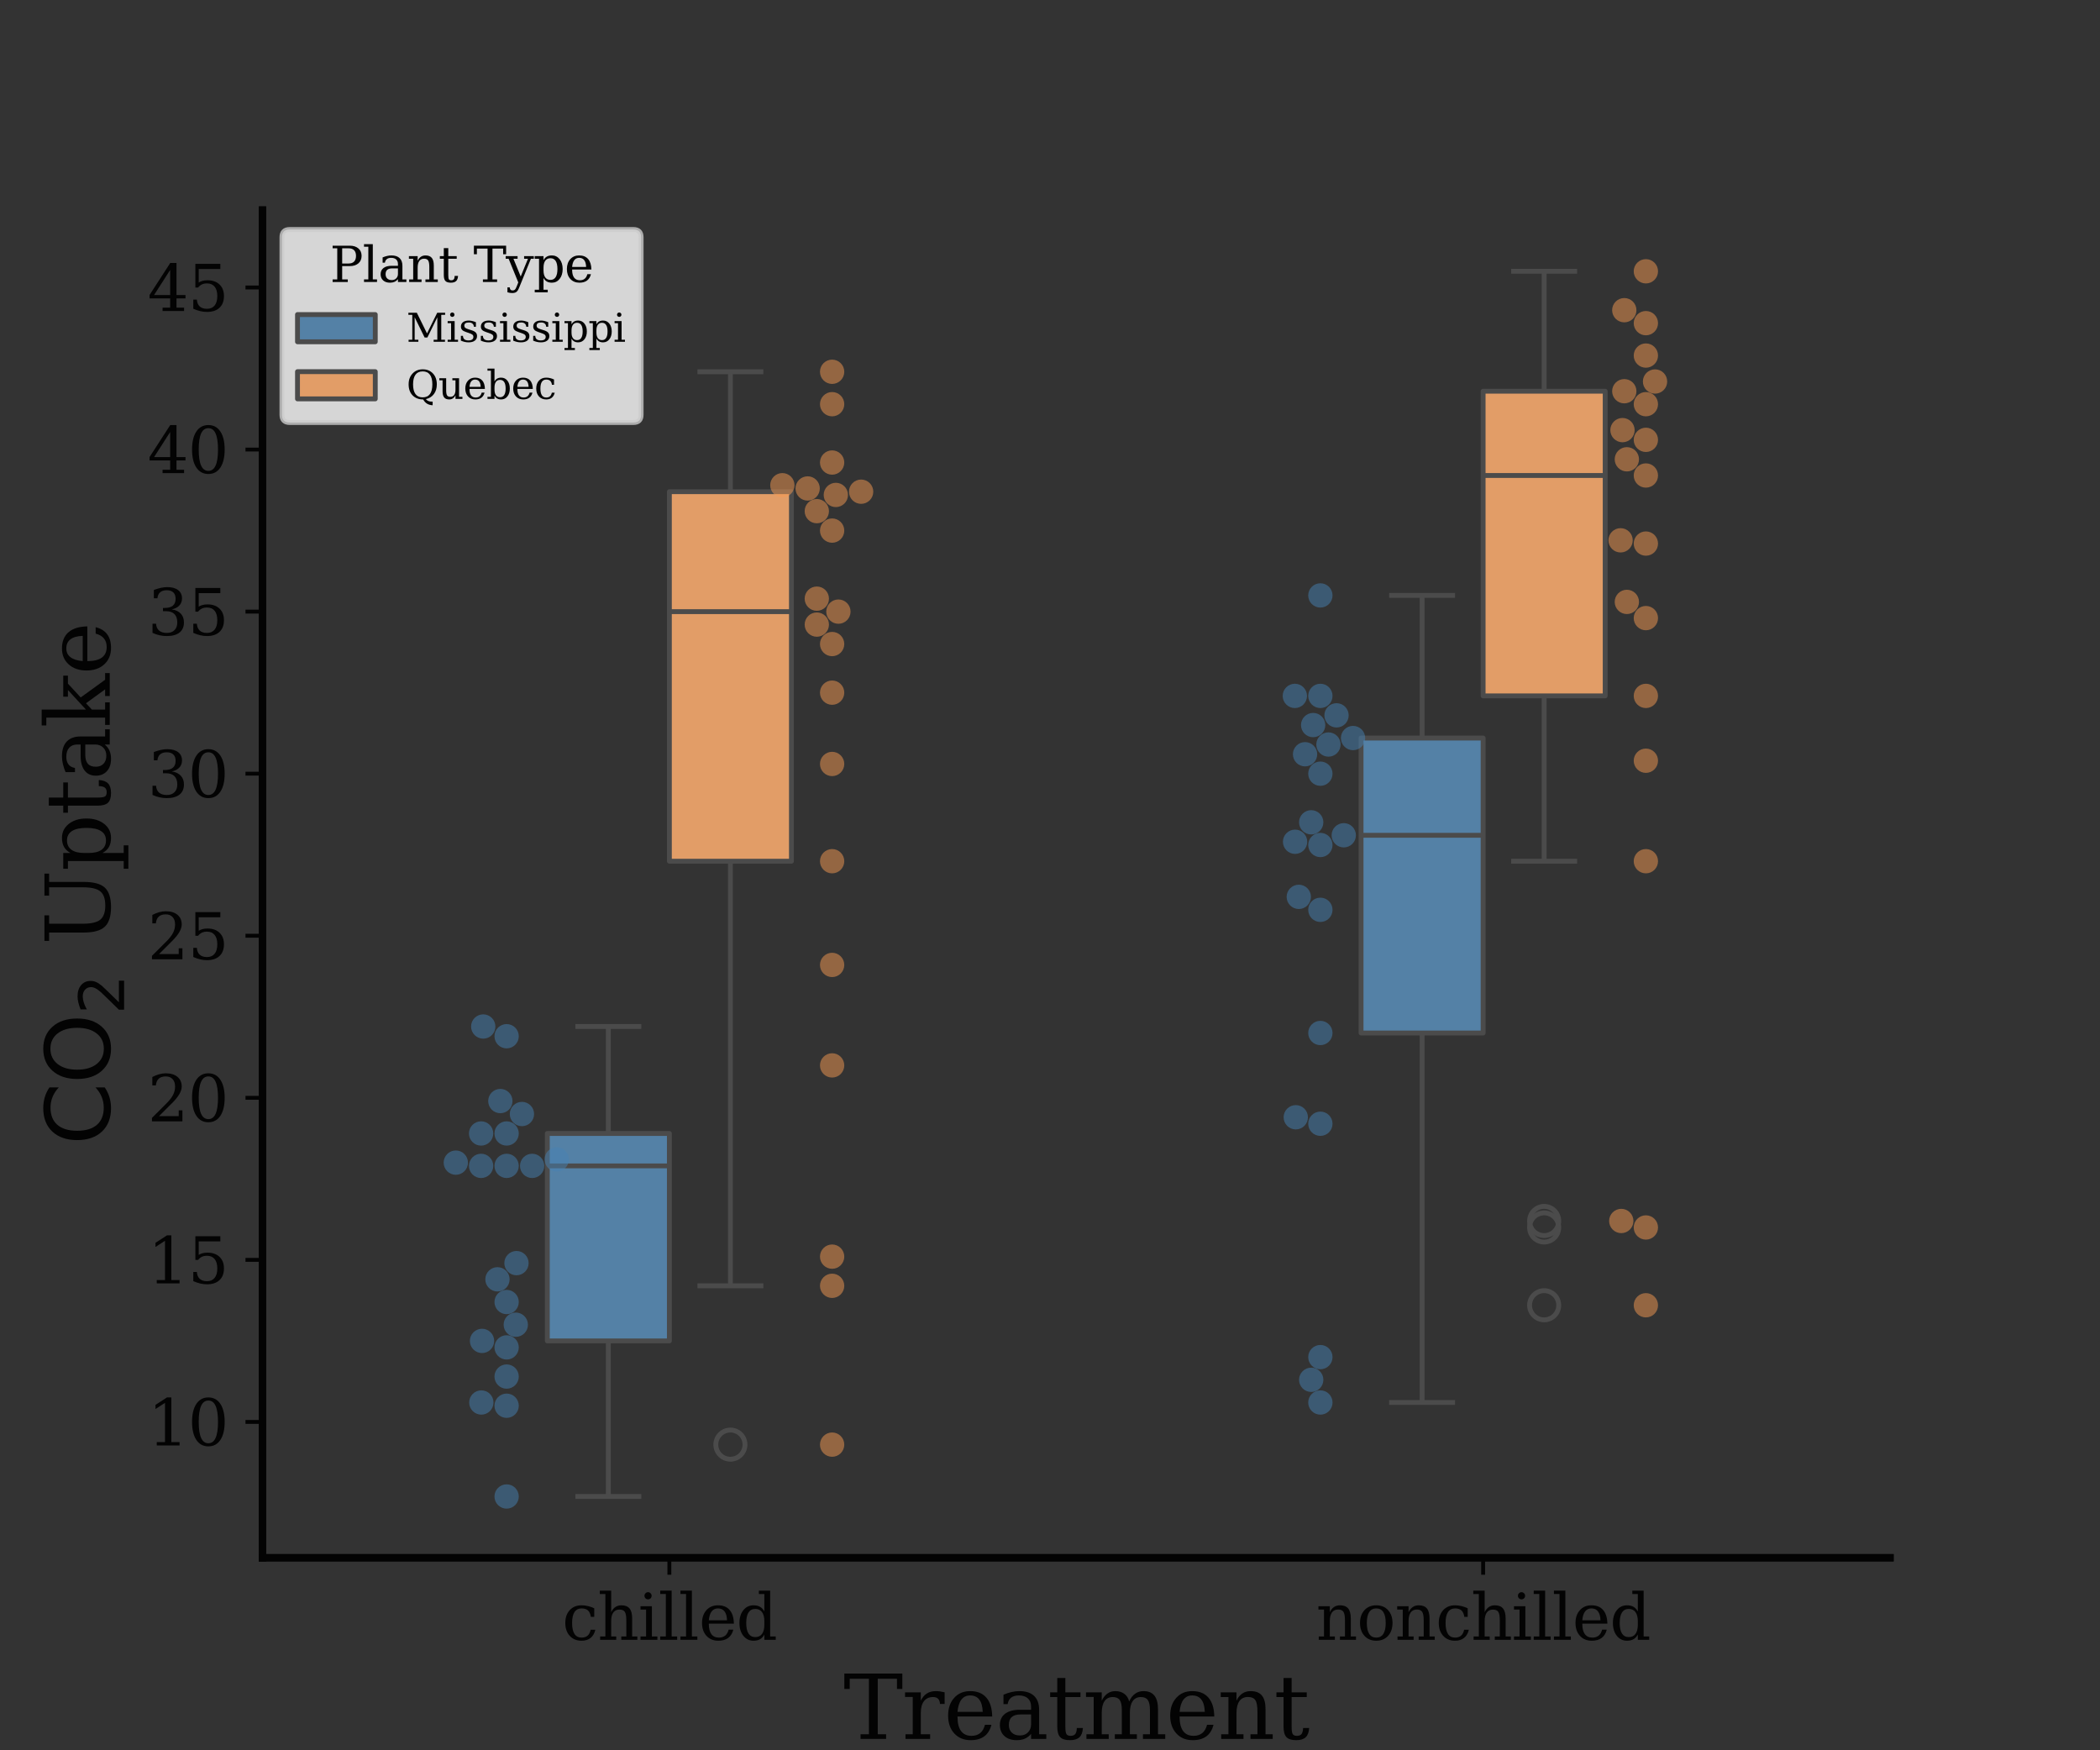 <?xml version="1.0" encoding="utf-8" standalone="no"?>
<!DOCTYPE svg PUBLIC "-//W3C//DTD SVG 1.1//EN"
  "http://www.w3.org/Graphics/SVG/1.1/DTD/svg11.dtd">
<svg xmlns:xlink="http://www.w3.org/1999/xlink" width="432pt" height="360pt" viewBox="0 0 432 360" xmlns="http://www.w3.org/2000/svg" version="1.1">
 <rect x="0" y="0" width="432" height="360" fill="#333333" stroke="none"/>
 <defs>
  <style type="text/css">*{stroke-linejoin: round; stroke-linecap: butt}</style>
 </defs>
 <g id="figure_1">
  <g id="patch_1">
   <path d="M 0 360 
L 432 360 
L 432 0 
L 0 0 
L 0 360 
z
" style="fill: none"/>
  </g>
  <g id="axes_1">
   <g id="patch_2">
    <path d="M 54 320.4 
L 388.8 320.4 
L 388.8 43.2 
L 54 43.2 
L 54 320.4 
z
" style="fill: none"/>
   </g>
   <g id="patch_3">
    <path d="M 137.7 359.133 
L 137.7 359.133 
L 137.7 359.133 
L 137.7 359.133 
z
" clip-path="url(#p0de5fc3609)" style="fill: #5481a6; stroke: #4b4b4b; stroke-linejoin: miter"/>
   </g>
   <g id="patch_4">
    <path d="M 137.7 359.133 
L 137.7 359.133 
L 137.7 359.133 
L 137.7 359.133 
z
" clip-path="url(#p0de5fc3609)" style="fill: #e29d67; stroke: #4b4b4b; stroke-linejoin: miter"/>
   </g>
   <g id="matplotlib.axis_1">
    <g id="xtick_1">
     <g id="line2d_1">
      <defs>
       <path id="m7de2a6a05c" d="M 0 0 
L 0 3.5 
" style="stroke: #030303; stroke-width: 0.8"/>
      </defs>
      <g>
       <use xlink:href="#m7de2a6a05c" x="137.7" y="320.4" style="fill: #030303; stroke: #030303; stroke-width: 0.8"/>
      </g>
     </g>
     <g id="text_1">
      <!-- chilled -->
      <g style="fill: #030303" transform="translate(115.628 337.278) scale(0.13 -0.13)">
       <defs>
        <path id="DejaVuSerif-63" d="M 3291 997 
Q 3169 466 2822 187 
Q 2475 -91 1925 -91 
Q 1200 -91 759 389 
Q 319 869 319 1663 
Q 319 2459 759 2936 
Q 1200 3413 1925 3413 
Q 2241 3413 2553 3339 
Q 2866 3266 3181 3116 
L 3181 2266 
L 2847 2266 
Q 2781 2703 2561 2903 
Q 2341 3103 1931 3103 
Q 1466 3103 1228 2742 
Q 991 2381 991 1663 
Q 991 944 1227 581 
Q 1463 219 1931 219 
Q 2303 219 2525 412 
Q 2747 606 2828 997 
L 3291 997 
z
" transform="scale(0.016)"/>
        <path id="DejaVuSerif-68" d="M 263 0 
L 263 331 
L 781 331 
L 781 4531 
L 231 4531 
L 231 4863 
L 1356 4863 
L 1356 2731 
Q 1516 3069 1770 3241 
Q 2025 3413 2363 3413 
Q 2913 3413 3172 3097 
Q 3431 2781 3431 2113 
L 3431 331 
L 3944 331 
L 3944 0 
L 2356 0 
L 2356 331 
L 2853 331 
L 2853 1931 
Q 2853 2541 2704 2764 
Q 2556 2988 2175 2988 
Q 1775 2988 1565 2697 
Q 1356 2406 1356 1850 
L 1356 331 
L 1856 331 
L 1856 0 
L 263 0 
z
" transform="scale(0.016)"/>
        <path id="DejaVuSerif-69" d="M 622 4353 
Q 622 4497 726 4603 
Q 831 4709 978 4709 
Q 1122 4709 1226 4603 
Q 1331 4497 1331 4353 
Q 1331 4206 1228 4103 
Q 1125 4000 978 4000 
Q 831 4000 726 4103 
Q 622 4206 622 4353 
z
M 1356 331 
L 1900 331 
L 1900 0 
L 231 0 
L 231 331 
L 781 331 
L 781 2988 
L 231 2988 
L 231 3322 
L 1356 3322 
L 1356 331 
z
" transform="scale(0.016)"/>
        <path id="DejaVuSerif-6c" d="M 1313 331 
L 1856 331 
L 1856 0 
L 184 0 
L 184 331 
L 738 331 
L 738 4531 
L 184 4531 
L 184 4863 
L 1313 4863 
L 1313 331 
z
" transform="scale(0.016)"/>
        <path id="DejaVuSerif-65" d="M 3469 1600 
L 991 1600 
L 991 1575 
Q 991 903 1244 561 
Q 1497 219 1991 219 
Q 2369 219 2611 417 
Q 2853 616 2950 1006 
L 3413 1006 
Q 3275 459 2904 184 
Q 2534 -91 1931 -91 
Q 1203 -91 761 389 
Q 319 869 319 1663 
Q 319 2450 753 2931 
Q 1188 3413 1894 3413 
Q 2647 3413 3050 2948 
Q 3453 2484 3469 1600 
z
M 2791 1931 
Q 2772 2513 2545 2808 
Q 2319 3103 1894 3103 
Q 1497 3103 1269 2806 
Q 1041 2509 991 1931 
L 2791 1931 
z
" transform="scale(0.016)"/>
        <path id="DejaVuSerif-64" d="M 3359 331 
L 3909 331 
L 3909 0 
L 2784 0 
L 2784 519 
Q 2616 206 2355 57 
Q 2094 -91 1709 -91 
Q 1097 -91 708 395 
Q 319 881 319 1663 
Q 319 2444 706 2928 
Q 1094 3413 1709 3413 
Q 2094 3413 2355 3264 
Q 2616 3116 2784 2803 
L 2784 4531 
L 2241 4531 
L 2241 4863 
L 3359 4863 
L 3359 331 
z
M 2784 1497 
L 2784 1825 
Q 2784 2422 2554 2737 
Q 2325 3053 1888 3053 
Q 1444 3053 1217 2703 
Q 991 2353 991 1663 
Q 991 975 1217 622 
Q 1444 269 1888 269 
Q 2325 269 2554 583 
Q 2784 897 2784 1497 
z
" transform="scale(0.016)"/>
       </defs>
       <use xlink:href="#DejaVuSerif-63"/>
       <use xlink:href="#DejaVuSerif-68" x="56.006"/>
       <use xlink:href="#DejaVuSerif-69" x="120.41"/>
       <use xlink:href="#DejaVuSerif-6c" x="152.393"/>
       <use xlink:href="#DejaVuSerif-6c" x="184.375"/>
       <use xlink:href="#DejaVuSerif-65" x="216.357"/>
       <use xlink:href="#DejaVuSerif-64" x="275.537"/>
      </g>
     </g>
    </g>
    <g id="xtick_2">
     <g id="line2d_2">
      <g>
       <use xlink:href="#m7de2a6a05c" x="305.1" y="320.4" style="fill: #030303; stroke: #030303; stroke-width: 0.8"/>
      </g>
     </g>
     <g id="text_2">
      <!-- nonchilled -->
      <g style="fill: #030303" transform="translate(270.742 337.278) scale(0.13 -0.13)">
       <defs>
        <path id="DejaVuSerif-6e" d="M 263 0 
L 263 331 
L 781 331 
L 781 2988 
L 231 2988 
L 231 3322 
L 1356 3322 
L 1356 2731 
Q 1516 3069 1770 3241 
Q 2025 3413 2363 3413 
Q 2913 3413 3172 3097 
Q 3431 2781 3431 2113 
L 3431 331 
L 3944 331 
L 3944 0 
L 2356 0 
L 2356 331 
L 2853 331 
L 2853 1931 
Q 2853 2541 2703 2767 
Q 2553 2994 2175 2994 
Q 1775 2994 1565 2701 
Q 1356 2409 1356 1850 
L 1356 331 
L 1856 331 
L 1856 0 
L 263 0 
z
" transform="scale(0.016)"/>
        <path id="DejaVuSerif-6f" d="M 1925 219 
Q 2388 219 2623 584 
Q 2859 950 2859 1663 
Q 2859 2375 2623 2739 
Q 2388 3103 1925 3103 
Q 1463 3103 1227 2739 
Q 991 2375 991 1663 
Q 991 950 1228 584 
Q 1466 219 1925 219 
z
M 1925 -91 
Q 1200 -91 759 389 
Q 319 869 319 1663 
Q 319 2456 758 2934 
Q 1197 3413 1925 3413 
Q 2653 3413 3092 2934 
Q 3531 2456 3531 1663 
Q 3531 869 3092 389 
Q 2653 -91 1925 -91 
z
" transform="scale(0.016)"/>
       </defs>
       <use xlink:href="#DejaVuSerif-6e"/>
       <use xlink:href="#DejaVuSerif-6f" x="64.404"/>
       <use xlink:href="#DejaVuSerif-6e" x="124.609"/>
       <use xlink:href="#DejaVuSerif-63" x="189.014"/>
       <use xlink:href="#DejaVuSerif-68" x="245.02"/>
       <use xlink:href="#DejaVuSerif-69" x="309.424"/>
       <use xlink:href="#DejaVuSerif-6c" x="341.406"/>
       <use xlink:href="#DejaVuSerif-6c" x="373.389"/>
       <use xlink:href="#DejaVuSerif-65" x="405.371"/>
       <use xlink:href="#DejaVuSerif-64" x="464.551"/>
      </g>
     </g>
    </g>
    <g id="text_3">
     <!-- Treatment -->
     <g style="fill: #030303" transform="translate(173.51 357.659) scale(0.18 -0.18)">
      <defs>
       <path id="DejaVuSerif-54" d="M 1222 0 
L 1222 331 
L 1819 331 
L 1819 4294 
L 447 4294 
L 447 3566 
L 63 3566 
L 63 4666 
L 4206 4666 
L 4206 3566 
L 3822 3566 
L 3822 4294 
L 2450 4294 
L 2450 331 
L 3047 331 
L 3047 0 
L 1222 0 
z
" transform="scale(0.016)"/>
       <path id="DejaVuSerif-72" d="M 3059 3328 
L 3059 2497 
L 2728 2497 
Q 2713 2744 2591 2866 
Q 2469 2988 2234 2988 
Q 1809 2988 1582 2694 
Q 1356 2400 1356 1850 
L 1356 331 
L 2022 331 
L 2022 0 
L 263 0 
L 263 331 
L 781 331 
L 781 2994 
L 231 2994 
L 231 3322 
L 1356 3322 
L 1356 2731 
Q 1525 3078 1790 3245 
Q 2056 3413 2438 3413 
Q 2578 3413 2733 3391 
Q 2888 3369 3059 3328 
z
" transform="scale(0.016)"/>
       <path id="DejaVuSerif-61" d="M 2547 1044 
L 2547 1747 
L 1806 1747 
Q 1378 1747 1168 1562 
Q 959 1378 959 997 
Q 959 650 1171 447 
Q 1384 244 1747 244 
Q 2106 244 2326 466 
Q 2547 688 2547 1044 
z
M 3122 2075 
L 3122 331 
L 3634 331 
L 3634 0 
L 2547 0 
L 2547 359 
Q 2356 128 2106 18 
Q 1856 -91 1522 -91 
Q 969 -91 644 203 
Q 319 497 319 997 
Q 319 1513 691 1797 
Q 1063 2081 1741 2081 
L 2547 2081 
L 2547 2309 
Q 2547 2688 2317 2895 
Q 2088 3103 1672 3103 
Q 1328 3103 1125 2947 
Q 922 2791 872 2484 
L 575 2484 
L 575 3156 
Q 875 3284 1158 3348 
Q 1441 3413 1709 3413 
Q 2400 3413 2761 3070 
Q 3122 2728 3122 2075 
z
" transform="scale(0.016)"/>
       <path id="DejaVuSerif-74" d="M 691 2988 
L 184 2988 
L 184 3322 
L 691 3322 
L 691 4353 
L 1269 4353 
L 1269 3322 
L 2350 3322 
L 2350 2988 
L 1269 2988 
L 1269 878 
Q 1269 456 1350 337 
Q 1431 219 1650 219 
Q 1875 219 1978 351 
Q 2081 484 2088 781 
L 2522 781 
Q 2497 328 2275 118 
Q 2053 -91 1600 -91 
Q 1103 -91 897 129 
Q 691 350 691 878 
L 691 2988 
z
" transform="scale(0.016)"/>
       <path id="DejaVuSerif-6d" d="M 3316 2675 
Q 3481 3041 3739 3227 
Q 3997 3413 4341 3413 
Q 4863 3413 5119 3089 
Q 5375 2766 5375 2113 
L 5375 331 
L 5894 331 
L 5894 0 
L 4300 0 
L 4300 331 
L 4800 331 
L 4800 2047 
Q 4800 2556 4650 2772 
Q 4500 2988 4153 2988 
Q 3769 2988 3567 2697 
Q 3366 2406 3366 1850 
L 3366 331 
L 3866 331 
L 3866 0 
L 2291 0 
L 2291 331 
L 2791 331 
L 2791 2069 
Q 2791 2566 2641 2777 
Q 2491 2988 2144 2988 
Q 1759 2988 1557 2697 
Q 1356 2406 1356 1850 
L 1356 331 
L 1856 331 
L 1856 0 
L 263 0 
L 263 331 
L 781 331 
L 781 2994 
L 231 2994 
L 231 3322 
L 1356 3322 
L 1356 2731 
Q 1516 3063 1762 3238 
Q 2009 3413 2322 3413 
Q 2709 3413 2968 3220 
Q 3228 3028 3316 2675 
z
" transform="scale(0.016)"/>
      </defs>
      <use xlink:href="#DejaVuSerif-54"/>
      <use xlink:href="#DejaVuSerif-72" x="66.699"/>
      <use xlink:href="#DejaVuSerif-65" x="114.502"/>
      <use xlink:href="#DejaVuSerif-61" x="173.682"/>
      <use xlink:href="#DejaVuSerif-74" x="233.301"/>
      <use xlink:href="#DejaVuSerif-6d" x="273.486"/>
      <use xlink:href="#DejaVuSerif-65" x="368.311"/>
      <use xlink:href="#DejaVuSerif-6e" x="427.49"/>
      <use xlink:href="#DejaVuSerif-74" x="491.895"/>
     </g>
    </g>
   </g>
   <g id="matplotlib.axis_2">
    <g id="ytick_1">
     <g id="line2d_3">
      <defs>
       <path id="mcecc06d78f" d="M 0 0 
L -3.5 0 
" style="stroke: #030303; stroke-width: 0.8"/>
      </defs>
      <g>
       <use xlink:href="#mcecc06d78f" x="54" y="292.467" style="fill: #030303; stroke: #030303; stroke-width: 0.8"/>
      </g>
     </g>
     <g id="text_4">
      <!-- $\mathdefault{10}$ -->
      <g style="fill: #030303" transform="translate(30.36 297.406) scale(0.13 -0.13)">
       <defs>
        <path id="DejaVuSerif-31" d="M 909 0 
L 909 331 
L 1722 331 
L 1722 4213 
L 781 3603 
L 781 4013 
L 1919 4750 
L 2350 4750 
L 2350 331 
L 3163 331 
L 3163 0 
L 909 0 
z
" transform="scale(0.016)"/>
        <path id="DejaVuSerif-30" d="M 2034 219 
Q 2513 219 2750 744 
Q 2988 1269 2988 2328 
Q 2988 3391 2750 3916 
Q 2513 4441 2034 4441 
Q 1556 4441 1318 3916 
Q 1081 3391 1081 2328 
Q 1081 1269 1318 744 
Q 1556 219 2034 219 
z
M 2034 -91 
Q 1275 -91 848 546 
Q 422 1184 422 2328 
Q 422 3475 848 4112 
Q 1275 4750 2034 4750 
Q 2797 4750 3222 4112 
Q 3647 3475 3647 2328 
Q 3647 1184 3222 546 
Q 2797 -91 2034 -91 
z
" transform="scale(0.016)"/>
       </defs>
       <use xlink:href="#DejaVuSerif-31" transform="translate(0 0.781)"/>
       <use xlink:href="#DejaVuSerif-30" transform="translate(63.623 0.781)"/>
      </g>
     </g>
    </g>
    <g id="ytick_2">
     <g id="line2d_4">
      <g>
       <use xlink:href="#mcecc06d78f" x="54" y="259.133" style="fill: #030303; stroke: #030303; stroke-width: 0.8"/>
      </g>
     </g>
     <g id="text_5">
      <!-- $\mathdefault{15}$ -->
      <g style="fill: #030303" transform="translate(30.36 264.072) scale(0.13 -0.13)">
       <defs>
        <path id="DejaVuSerif-35" d="M 3219 4666 
L 3219 4153 
L 1081 4153 
L 1081 2816 
Q 1244 2928 1461 2984 
Q 1678 3041 1947 3041 
Q 2703 3041 3140 2622 
Q 3578 2203 3578 1478 
Q 3578 738 3136 323 
Q 2694 -91 1894 -91 
Q 1572 -91 1234 -12 
Q 897 66 544 225 
L 544 1131 
L 897 1131 
Q 925 688 1179 453 
Q 1434 219 1894 219 
Q 2388 219 2653 544 
Q 2919 869 2919 1478 
Q 2919 2084 2655 2407 
Q 2391 2731 1894 2731 
Q 1613 2731 1398 2631 
Q 1184 2531 1019 2322 
L 750 2322 
L 750 4666 
L 3219 4666 
z
" transform="scale(0.016)"/>
       </defs>
       <use xlink:href="#DejaVuSerif-31" transform="translate(0 0.781)"/>
       <use xlink:href="#DejaVuSerif-35" transform="translate(63.623 0.781)"/>
      </g>
     </g>
    </g>
    <g id="ytick_3">
     <g id="line2d_5">
      <g>
       <use xlink:href="#mcecc06d78f" x="54" y="225.8" style="fill: #030303; stroke: #030303; stroke-width: 0.8"/>
      </g>
     </g>
     <g id="text_6">
      <!-- $\mathdefault{20}$ -->
      <g style="fill: #030303" transform="translate(30.36 230.739) scale(0.13 -0.13)">
       <defs>
        <path id="DejaVuSerif-32" d="M 819 3553 
L 469 3553 
L 469 4384 
Q 803 4563 1142 4656 
Q 1481 4750 1806 4750 
Q 2534 4750 2956 4397 
Q 3378 4044 3378 3438 
Q 3378 2753 2422 1800 
Q 2347 1728 2309 1691 
L 1131 513 
L 3078 513 
L 3078 1088 
L 3444 1088 
L 3444 0 
L 434 0 
L 434 341 
L 1850 1753 
Q 2319 2222 2519 2614 
Q 2719 3006 2719 3438 
Q 2719 3909 2473 4175 
Q 2228 4441 1797 4441 
Q 1350 4441 1106 4219 
Q 863 3997 819 3553 
z
" transform="scale(0.016)"/>
       </defs>
       <use xlink:href="#DejaVuSerif-32" transform="translate(0 0.781)"/>
       <use xlink:href="#DejaVuSerif-30" transform="translate(63.623 0.781)"/>
      </g>
     </g>
    </g>
    <g id="ytick_4">
     <g id="line2d_6">
      <g>
       <use xlink:href="#mcecc06d78f" x="54" y="192.467" style="fill: #030303; stroke: #030303; stroke-width: 0.8"/>
      </g>
     </g>
     <g id="text_7">
      <!-- $\mathdefault{25}$ -->
      <g style="fill: #030303" transform="translate(30.36 197.406) scale(0.13 -0.13)">
       <use xlink:href="#DejaVuSerif-32" transform="translate(0 0.781)"/>
       <use xlink:href="#DejaVuSerif-35" transform="translate(63.623 0.781)"/>
      </g>
     </g>
    </g>
    <g id="ytick_5">
     <g id="line2d_7">
      <g>
       <use xlink:href="#mcecc06d78f" x="54" y="159.133" style="fill: #030303; stroke: #030303; stroke-width: 0.8"/>
      </g>
     </g>
     <g id="text_8">
      <!-- $\mathdefault{30}$ -->
      <g style="fill: #030303" transform="translate(30.36 164.072) scale(0.13 -0.13)">
       <defs>
        <path id="DejaVuSerif-33" d="M 622 4469 
Q 988 4606 1323 4678 
Q 1659 4750 1953 4750 
Q 2638 4750 3022 4454 
Q 3406 4159 3406 3634 
Q 3406 3213 3140 2930 
Q 2875 2647 2388 2547 
Q 2963 2466 3280 2130 
Q 3597 1794 3597 1259 
Q 3597 606 3158 257 
Q 2719 -91 1894 -91 
Q 1528 -91 1179 -12 
Q 831 66 488 225 
L 488 1131 
L 838 1131 
Q 869 681 1141 450 
Q 1413 219 1906 219 
Q 2384 219 2661 495 
Q 2938 772 2938 1253 
Q 2938 1803 2653 2086 
Q 2369 2369 1819 2369 
L 1522 2369 
L 1522 2688 
L 1678 2688 
Q 2225 2688 2498 2914 
Q 2772 3141 2772 3597 
Q 2772 4006 2547 4223 
Q 2322 4441 1900 4441 
Q 1478 4441 1245 4241 
Q 1013 4041 972 3647 
L 622 3647 
L 622 4469 
z
" transform="scale(0.016)"/>
       </defs>
       <use xlink:href="#DejaVuSerif-33" transform="translate(0 0.781)"/>
       <use xlink:href="#DejaVuSerif-30" transform="translate(63.623 0.781)"/>
      </g>
     </g>
    </g>
    <g id="ytick_6">
     <g id="line2d_8">
      <g>
       <use xlink:href="#mcecc06d78f" x="54" y="125.8" style="fill: #030303; stroke: #030303; stroke-width: 0.8"/>
      </g>
     </g>
     <g id="text_9">
      <!-- $\mathdefault{35}$ -->
      <g style="fill: #030303" transform="translate(30.36 130.739) scale(0.13 -0.13)">
       <use xlink:href="#DejaVuSerif-33" transform="translate(0 0.781)"/>
       <use xlink:href="#DejaVuSerif-35" transform="translate(63.623 0.781)"/>
      </g>
     </g>
    </g>
    <g id="ytick_7">
     <g id="line2d_9">
      <g>
       <use xlink:href="#mcecc06d78f" x="54" y="92.467" style="fill: #030303; stroke: #030303; stroke-width: 0.8"/>
      </g>
     </g>
     <g id="text_10">
      <!-- $\mathdefault{40}$ -->
      <g style="fill: #030303" transform="translate(30.36 97.406) scale(0.13 -0.13)">
       <defs>
        <path id="DejaVuSerif-34" d="M 2234 1581 
L 2234 4063 
L 641 1581 
L 2234 1581 
z
M 3609 0 
L 1484 0 
L 1484 331 
L 2234 331 
L 2234 1247 
L 197 1247 
L 197 1588 
L 2241 4750 
L 2859 4750 
L 2859 1581 
L 3750 1581 
L 3750 1247 
L 2859 1247 
L 2859 331 
L 3609 331 
L 3609 0 
z
" transform="scale(0.016)"/>
       </defs>
       <use xlink:href="#DejaVuSerif-34" transform="translate(0 0.781)"/>
       <use xlink:href="#DejaVuSerif-30" transform="translate(63.623 0.781)"/>
      </g>
     </g>
    </g>
    <g id="ytick_8">
     <g id="line2d_10">
      <g>
       <use xlink:href="#mcecc06d78f" x="54" y="59.133" style="fill: #030303; stroke: #030303; stroke-width: 0.8"/>
      </g>
     </g>
     <g id="text_11">
      <!-- $\mathdefault{45}$ -->
      <g style="fill: #030303" transform="translate(30.36 64.072) scale(0.13 -0.13)">
       <use xlink:href="#DejaVuSerif-34" transform="translate(0 0.781)"/>
       <use xlink:href="#DejaVuSerif-35" transform="translate(63.623 0.781)"/>
      </g>
     </g>
    </g>
    <g id="text_12">
     <!-- $\text{CO}_2$ Uptake -->
     <g style="fill: #030303" transform="translate(22.58 235.53) rotate(-90) scale(0.18 -0.18)">
      <defs>
       <path id="DejaVuSans-43" d="M 4122 4306 
L 4122 3641 
Q 3803 3938 3442 4084 
Q 3081 4231 2675 4231 
Q 1875 4231 1450 3742 
Q 1025 3253 1025 2328 
Q 1025 1406 1450 917 
Q 1875 428 2675 428 
Q 3081 428 3442 575 
Q 3803 722 4122 1019 
L 4122 359 
Q 3791 134 3420 21 
Q 3050 -91 2638 -91 
Q 1578 -91 968 557 
Q 359 1206 359 2328 
Q 359 3453 968 4101 
Q 1578 4750 2638 4750 
Q 3056 4750 3426 4639 
Q 3797 4528 4122 4306 
z
" transform="scale(0.016)"/>
       <path id="DejaVuSans-4f" d="M 2522 4238 
Q 1834 4238 1429 3725 
Q 1025 3213 1025 2328 
Q 1025 1447 1429 934 
Q 1834 422 2522 422 
Q 3209 422 3611 934 
Q 4013 1447 4013 2328 
Q 4013 3213 3611 3725 
Q 3209 4238 2522 4238 
z
M 2522 4750 
Q 3503 4750 4090 4092 
Q 4678 3434 4678 2328 
Q 4678 1225 4090 567 
Q 3503 -91 2522 -91 
Q 1538 -91 948 565 
Q 359 1222 359 2328 
Q 359 3434 948 4092 
Q 1538 4750 2522 4750 
z
" transform="scale(0.016)"/>
       <path id="DejaVuSans-32" d="M 1228 531 
L 3431 531 
L 3431 0 
L 469 0 
L 469 531 
Q 828 903 1448 1529 
Q 2069 2156 2228 2338 
Q 2531 2678 2651 2914 
Q 2772 3150 2772 3378 
Q 2772 3750 2511 3984 
Q 2250 4219 1831 4219 
Q 1534 4219 1204 4116 
Q 875 4013 500 3803 
L 500 4441 
Q 881 4594 1212 4672 
Q 1544 4750 1819 4750 
Q 2544 4750 2975 4387 
Q 3406 4025 3406 3419 
Q 3406 3131 3298 2873 
Q 3191 2616 2906 2266 
Q 2828 2175 2409 1742 
Q 1991 1309 1228 531 
z
" transform="scale(0.016)"/>
       <path id="DejaVuSerif-20" transform="scale(0.016)"/>
       <path id="DejaVuSerif-55" d="M 897 4331 
L 300 4331 
L 300 4666 
L 2125 4666 
L 2125 4331 
L 1528 4331 
L 1528 1919 
Q 1528 1025 1820 672 
Q 2113 319 2828 319 
Q 3544 319 3836 672 
Q 4128 1025 4128 1919 
L 4128 4331 
L 3531 4331 
L 3531 4666 
L 5106 4666 
L 5106 4331 
L 4513 4331 
L 4513 1856 
Q 4513 791 4103 350 
Q 3694 -91 2713 -91 
Q 1731 -91 1314 353 
Q 897 797 897 1856 
L 897 4331 
z
" transform="scale(0.016)"/>
       <path id="DejaVuSerif-70" d="M 1313 1825 
L 1313 1497 
Q 1313 897 1542 583 
Q 1772 269 2209 269 
Q 2650 269 2876 622 
Q 3103 975 3103 1663 
Q 3103 2353 2876 2703 
Q 2650 3053 2209 3053 
Q 1772 3053 1542 2737 
Q 1313 2422 1313 1825 
z
M 738 2988 
L 184 2988 
L 184 3322 
L 1313 3322 
L 1313 2803 
Q 1481 3116 1742 3264 
Q 2003 3413 2388 3413 
Q 3000 3413 3387 2928 
Q 3775 2444 3775 1663 
Q 3775 881 3387 395 
Q 3000 -91 2388 -91 
Q 2003 -91 1742 57 
Q 1481 206 1313 519 
L 1313 -997 
L 1856 -997 
L 1856 -1331 
L 184 -1331 
L 184 -997 
L 738 -997 
L 738 2988 
z
" transform="scale(0.016)"/>
       <path id="DejaVuSerif-6b" d="M 1831 0 
L 219 0 
L 219 331 
L 738 331 
L 738 4531 
L 184 4531 
L 184 4863 
L 1313 4863 
L 1313 1697 
L 2713 2988 
L 2234 2988 
L 2234 3322 
L 3738 3322 
L 3738 2988 
L 3169 2988 
L 2181 2075 
L 3444 331 
L 3922 331 
L 3922 0 
L 2284 0 
L 2284 331 
L 2759 331 
L 1766 1697 
L 1313 1275 
L 1313 331 
L 1831 331 
L 1831 0 
z
" transform="scale(0.016)"/>
      </defs>
      <use xlink:href="#DejaVuSans-43" transform="translate(0 0.016)"/>
      <use xlink:href="#DejaVuSans-4f" transform="translate(69.824 0.016)"/>
      <use xlink:href="#DejaVuSans-32" transform="translate(149.492 -16.391) scale(0.7)"/>
      <use xlink:href="#DejaVuSerif-20" transform="translate(196.763 0.016)"/>
      <use xlink:href="#DejaVuSerif-55" transform="translate(228.55 0.016)"/>
      <use xlink:href="#DejaVuSerif-70" transform="translate(312.827 0.016)"/>
      <use xlink:href="#DejaVuSerif-74" transform="translate(376.841 0.016)"/>
      <use xlink:href="#DejaVuSerif-61" transform="translate(417.026 0.016)"/>
      <use xlink:href="#DejaVuSerif-6b" transform="translate(476.646 0.016)"/>
      <use xlink:href="#DejaVuSerif-65" transform="translate(537.241 0.016)"/>
     </g>
    </g>
   </g>
   <g id="patch_5">
    <path d="M 112.59 275.8 
L 137.7 275.8 
L 137.7 233.133 
L 112.59 233.133 
L 112.59 275.8 
z
" clip-path="url(#p0de5fc3609)" style="fill: #5481a6; stroke: #4b4b4b; stroke-linejoin: miter"/>
   </g>
   <g id="line2d_11">
    <path d="M 125.145 275.8 
L 125.145 307.8 
" clip-path="url(#p0de5fc3609)" style="fill: none; stroke: #4b4b4b"/>
   </g>
   <g id="line2d_12">
    <path d="M 125.145 233.133 
L 125.145 211.133 
" clip-path="url(#p0de5fc3609)" style="fill: none; stroke: #4b4b4b"/>
   </g>
   <g id="line2d_13">
    <path d="M 118.868 307.8 
L 131.423 307.8 
" clip-path="url(#p0de5fc3609)" style="fill: none; stroke: #4b4b4b; stroke-linecap: square"/>
   </g>
   <g id="line2d_14">
    <path d="M 118.868 211.133 
L 131.423 211.133 
" clip-path="url(#p0de5fc3609)" style="fill: none; stroke: #4b4b4b; stroke-linecap: square"/>
   </g>
   <g id="line2d_15"/>
   <g id="patch_6">
    <path d="M 279.99 212.467 
L 305.1 212.467 
L 305.1 151.8 
L 279.99 151.8 
L 279.99 212.467 
z
" clip-path="url(#p0de5fc3609)" style="fill: #5481a6; stroke: #4b4b4b; stroke-linejoin: miter"/>
   </g>
   <g id="line2d_16">
    <path d="M 292.545 212.467 
L 292.545 288.467 
" clip-path="url(#p0de5fc3609)" style="fill: none; stroke: #4b4b4b"/>
   </g>
   <g id="line2d_17">
    <path d="M 292.545 151.8 
L 292.545 122.467 
" clip-path="url(#p0de5fc3609)" style="fill: none; stroke: #4b4b4b"/>
   </g>
   <g id="line2d_18">
    <path d="M 286.267 288.467 
L 298.822 288.467 
" clip-path="url(#p0de5fc3609)" style="fill: none; stroke: #4b4b4b; stroke-linecap: square"/>
   </g>
   <g id="line2d_19">
    <path d="M 286.267 122.467 
L 298.822 122.467 
" clip-path="url(#p0de5fc3609)" style="fill: none; stroke: #4b4b4b; stroke-linecap: square"/>
   </g>
   <g id="line2d_20"/>
   <g id="patch_7">
    <path d="M 137.7 177.133 
L 162.81 177.133 
L 162.81 101.133 
L 137.7 101.133 
L 137.7 177.133 
z
" clip-path="url(#p0de5fc3609)" style="fill: #e29d67; stroke: #4b4b4b; stroke-linejoin: miter"/>
   </g>
   <g id="line2d_21">
    <path d="M 150.255 177.133 
L 150.255 264.467 
" clip-path="url(#p0de5fc3609)" style="fill: none; stroke: #4b4b4b"/>
   </g>
   <g id="line2d_22">
    <path d="M 150.255 101.133 
L 150.255 76.467 
" clip-path="url(#p0de5fc3609)" style="fill: none; stroke: #4b4b4b"/>
   </g>
   <g id="line2d_23">
    <path d="M 143.977 264.467 
L 156.532 264.467 
" clip-path="url(#p0de5fc3609)" style="fill: none; stroke: #4b4b4b; stroke-linecap: square"/>
   </g>
   <g id="line2d_24">
    <path d="M 143.977 76.467 
L 156.532 76.467 
" clip-path="url(#p0de5fc3609)" style="fill: none; stroke: #4b4b4b; stroke-linecap: square"/>
   </g>
   <g id="line2d_25">
    <defs>
     <path id="m0cc992a2be" d="M 0 3 
C 0.796 3 1.559 2.684 2.121 2.121 
C 2.684 1.559 3 0.796 3 0 
C 3 -0.796 2.684 -1.559 2.121 -2.121 
C 1.559 -2.684 0.796 -3 0 -3 
C -0.796 -3 -1.559 -2.684 -2.121 -2.121 
C -2.684 -1.559 -3 -0.796 -3 0 
C -3 0.796 -2.684 1.559 -2.121 2.121 
C -1.559 2.684 -0.796 3 0 3 
z
" style="stroke: #4b4b4b"/>
    </defs>
    <g clip-path="url(#p0de5fc3609)">
     <use xlink:href="#m0cc992a2be" x="150.255" y="297.133" style="fill-opacity: 0; stroke: #4b4b4b"/>
    </g>
   </g>
   <g id="patch_8">
    <path d="M 305.1 143.133 
L 330.21 143.133 
L 330.21 80.467 
L 305.1 80.467 
L 305.1 143.133 
z
" clip-path="url(#p0de5fc3609)" style="fill: #e29d67; stroke: #4b4b4b; stroke-linejoin: miter"/>
   </g>
   <g id="line2d_26">
    <path d="M 317.655 143.133 
L 317.655 177.133 
" clip-path="url(#p0de5fc3609)" style="fill: none; stroke: #4b4b4b"/>
   </g>
   <g id="line2d_27">
    <path d="M 317.655 80.467 
L 317.655 55.8 
" clip-path="url(#p0de5fc3609)" style="fill: none; stroke: #4b4b4b"/>
   </g>
   <g id="line2d_28">
    <path d="M 311.377 177.133 
L 323.933 177.133 
" clip-path="url(#p0de5fc3609)" style="fill: none; stroke: #4b4b4b; stroke-linecap: square"/>
   </g>
   <g id="line2d_29">
    <path d="M 311.377 55.8 
L 323.933 55.8 
" clip-path="url(#p0de5fc3609)" style="fill: none; stroke: #4b4b4b; stroke-linecap: square"/>
   </g>
   <g id="line2d_30">
    <g clip-path="url(#p0de5fc3609)">
     <use xlink:href="#m0cc992a2be" x="317.655" y="252.467" style="fill-opacity: 0; stroke: #4b4b4b"/>
     <use xlink:href="#m0cc992a2be" x="317.655" y="268.467" style="fill-opacity: 0; stroke: #4b4b4b"/>
     <use xlink:href="#m0cc992a2be" x="317.655" y="251.133" style="fill-opacity: 0; stroke: #4b4b4b"/>
    </g>
   </g>
   <g id="line2d_31">
    <path d="M 112.59 239.8 
L 137.7 239.8 
" clip-path="url(#p0de5fc3609)" style="fill: none; stroke: #4b4b4b"/>
   </g>
   <g id="line2d_32">
    <path d="M 279.99 171.8 
L 305.1 171.8 
" clip-path="url(#p0de5fc3609)" style="fill: none; stroke: #4b4b4b"/>
   </g>
   <g id="line2d_33">
    <path d="M 137.7 125.8 
L 162.81 125.8 
" clip-path="url(#p0de5fc3609)" style="fill: none; stroke: #4b4b4b"/>
   </g>
   <g id="line2d_34">
    <path d="M 305.1 97.8 
L 330.21 97.8 
" clip-path="url(#p0de5fc3609)" style="fill: none; stroke: #4b4b4b"/>
   </g>
   <g id="patch_9">
    <path d="M 54 320.4 
L 54 43.2 
" style="fill: none; stroke: #030303; stroke-width: 1.5; stroke-linejoin: miter; stroke-linecap: square"/>
   </g>
   <g id="patch_10">
    <path d="M 54 320.4 
L 388.8 320.4 
" style="fill: none; stroke: #030303; stroke-width: 1.5; stroke-linejoin: miter; stroke-linecap: square"/>
   </g>
   <g id="legend_1">
    <g id="patch_11">
     <path d="M 59.6 86.905 
L 130.289 86.905 
Q 131.889 86.905 131.889 85.305 
L 131.889 48.8 
Q 131.889 47.2 130.289 47.2 
L 59.6 47.2 
Q 58 47.2 58 48.8 
L 58 85.305 
Q 58 86.905 59.6 86.905 
z
" style="fill: #ffffff; opacity: 0.8; stroke: #cccccc; stroke-linejoin: miter"/>
    </g>
    <g id="text_13">
     <!-- Plant Type -->
     <g style="fill: #030303" transform="translate(67.861 57.998) scale(0.1 -0.1)">
      <defs>
       <path id="DejaVuSerif-50" d="M 1581 2375 
L 2406 2375 
Q 2872 2375 3115 2626 
Q 3359 2878 3359 3353 
Q 3359 3831 3115 4081 
Q 2872 4331 2406 4331 
L 1581 4331 
L 1581 2375 
z
M 353 0 
L 353 331 
L 947 331 
L 947 4331 
L 353 4331 
L 353 4666 
L 2559 4666 
Q 3259 4666 3668 4311 
Q 4078 3956 4078 3353 
Q 4078 2753 3668 2397 
Q 3259 2041 2559 2041 
L 1581 2041 
L 1581 331 
L 2303 331 
L 2303 0 
L 353 0 
z
" transform="scale(0.016)"/>
       <path id="DejaVuSerif-79" d="M 1381 -609 
L 1600 -56 
L 359 2988 
L -19 2988 
L -19 3322 
L 1509 3322 
L 1509 2988 
L 978 2988 
L 1913 703 
L 2847 2988 
L 2350 2988 
L 2350 3322 
L 3597 3322 
L 3597 2988 
L 3225 2988 
L 1703 -750 
Q 1547 -1138 1356 -1280 
Q 1166 -1422 819 -1422 
Q 672 -1422 517 -1397 
Q 363 -1372 206 -1325 
L 206 -691 
L 500 -691 
Q 519 -903 608 -995 
Q 697 -1088 884 -1088 
Q 1056 -1088 1161 -992 
Q 1266 -897 1381 -609 
z
" transform="scale(0.016)"/>
      </defs>
      <use xlink:href="#DejaVuSerif-50"/>
      <use xlink:href="#DejaVuSerif-6c" x="67.285"/>
      <use xlink:href="#DejaVuSerif-61" x="99.268"/>
      <use xlink:href="#DejaVuSerif-6e" x="158.887"/>
      <use xlink:href="#DejaVuSerif-74" x="223.291"/>
      <use xlink:href="#DejaVuSerif-20" x="263.477"/>
      <use xlink:href="#DejaVuSerif-54" x="295.264"/>
      <use xlink:href="#DejaVuSerif-79" x="361.963"/>
      <use xlink:href="#DejaVuSerif-70" x="418.457"/>
      <use xlink:href="#DejaVuSerif-65" x="482.471"/>
     </g>
    </g>
    <g id="patch_12">
     <path d="M 61.2 70.299 
L 77.2 70.299 
L 77.2 64.699 
L 61.2 64.699 
z
" style="fill: #5481a6; stroke: #4b4b4b; stroke-linejoin: miter"/>
    </g>
    <g id="text_14">
     <!-- Mississippi -->
     <g style="fill: #030303" transform="translate(83.6 70.299) scale(0.08 -0.08)">
      <defs>
       <path id="DejaVuSerif-4d" d="M 353 0 
L 353 331 
L 947 331 
L 947 4331 
L 319 4331 
L 319 4666 
L 1678 4666 
L 3316 1344 
L 4953 4666 
L 6228 4666 
L 6228 4331 
L 5606 4331 
L 5606 331 
L 6203 331 
L 6203 0 
L 4378 0 
L 4378 331 
L 4972 331 
L 4972 3938 
L 3372 684 
L 2931 684 
L 1331 3938 
L 1331 331 
L 1925 331 
L 1925 0 
L 353 0 
z
" transform="scale(0.016)"/>
       <path id="DejaVuSerif-73" d="M 359 184 
L 359 959 
L 691 959 
Q 703 588 923 403 
Q 1144 219 1575 219 
Q 1963 219 2166 364 
Q 2369 509 2369 788 
Q 2369 1006 2220 1140 
Q 2072 1275 1594 1428 
L 1178 1569 
Q 750 1706 558 1912 
Q 366 2119 366 2438 
Q 366 2894 700 3153 
Q 1034 3413 1625 3413 
Q 1888 3413 2178 3344 
Q 2469 3275 2778 3144 
L 2778 2419 
L 2447 2419 
Q 2434 2741 2221 2922 
Q 2009 3103 1644 3103 
Q 1281 3103 1095 2975 
Q 909 2847 909 2591 
Q 909 2381 1050 2254 
Q 1191 2128 1613 1997 
L 2069 1856 
Q 2541 1709 2748 1489 
Q 2956 1269 2956 922 
Q 2956 450 2595 179 
Q 2234 -91 1600 -91 
Q 1278 -91 972 -22 
Q 666 47 359 184 
z
" transform="scale(0.016)"/>
      </defs>
      <use xlink:href="#DejaVuSerif-4d"/>
      <use xlink:href="#DejaVuSerif-69" x="102.393"/>
      <use xlink:href="#DejaVuSerif-73" x="134.375"/>
      <use xlink:href="#DejaVuSerif-73" x="185.693"/>
      <use xlink:href="#DejaVuSerif-69" x="237.012"/>
      <use xlink:href="#DejaVuSerif-73" x="268.994"/>
      <use xlink:href="#DejaVuSerif-73" x="320.312"/>
      <use xlink:href="#DejaVuSerif-69" x="371.631"/>
      <use xlink:href="#DejaVuSerif-70" x="403.613"/>
      <use xlink:href="#DejaVuSerif-70" x="467.627"/>
      <use xlink:href="#DejaVuSerif-69" x="531.641"/>
     </g>
    </g>
    <g id="patch_13">
     <path d="M 61.2 82.042 
L 77.2 82.042 
L 77.2 76.442 
L 61.2 76.442 
z
" style="fill: #e29d67; stroke: #4b4b4b; stroke-linejoin: miter"/>
    </g>
    <g id="text_15">
     <!-- Quebec -->
     <g style="fill: #030303" transform="translate(83.6 82.042) scale(0.08 -0.08)">
      <defs>
       <path id="DejaVuSerif-51" d="M 2700 -91 
Q 1628 -91 993 567 
Q 359 1225 359 2328 
Q 359 2894 529 3339 
Q 700 3784 1050 4134 
Q 1356 4441 1750 4595 
Q 2144 4750 2625 4750 
Q 3641 4750 4266 4084 
Q 4891 3419 4891 2328 
Q 4891 1403 4422 773 
Q 3953 144 3128 -38 
Q 3297 -247 3539 -347 
Q 3781 -447 4122 -447 
L 4219 -447 
L 4219 -1025 
Q 3691 -1000 3314 -767 
Q 2938 -534 2700 -91 
z
M 2625 244 
Q 3391 244 3781 770 
Q 4172 1297 4172 2328 
Q 4172 3363 3781 3889 
Q 3391 4416 2625 4416 
Q 1856 4416 1465 3889 
Q 1075 3363 1075 2328 
Q 1075 1297 1465 770 
Q 1856 244 2625 244 
z
" transform="scale(0.016)"/>
       <path id="DejaVuSerif-75" d="M 2266 3322 
L 3341 3322 
L 3341 331 
L 3884 331 
L 3884 0 
L 2766 0 
L 2766 588 
Q 2606 256 2353 82 
Q 2100 -91 1766 -91 
Q 1213 -91 952 223 
Q 691 538 691 1209 
L 691 2988 
L 172 2988 
L 172 3322 
L 1269 3322 
L 1269 1388 
Q 1269 781 1417 556 
Q 1566 331 1947 331 
Q 2347 331 2556 625 
Q 2766 919 2766 1478 
L 2766 2988 
L 2266 2988 
L 2266 3322 
z
" transform="scale(0.016)"/>
       <path id="DejaVuSerif-62" d="M 738 331 
L 738 4531 
L 184 4531 
L 184 4863 
L 1313 4863 
L 1313 2803 
Q 1481 3116 1742 3264 
Q 2003 3413 2388 3413 
Q 3000 3413 3387 2928 
Q 3775 2444 3775 1663 
Q 3775 881 3387 395 
Q 3000 -91 2388 -91 
Q 2003 -91 1742 57 
Q 1481 206 1313 519 
L 1313 0 
L 184 0 
L 184 331 
L 738 331 
z
M 1313 1497 
Q 1313 897 1542 583 
Q 1772 269 2209 269 
Q 2650 269 2876 622 
Q 3103 975 3103 1663 
Q 3103 2353 2876 2703 
Q 2650 3053 2209 3053 
Q 1772 3053 1542 2737 
Q 1313 2422 1313 1825 
L 1313 1497 
z
" transform="scale(0.016)"/>
      </defs>
      <use xlink:href="#DejaVuSerif-51"/>
      <use xlink:href="#DejaVuSerif-75" x="81.982"/>
      <use xlink:href="#DejaVuSerif-65" x="146.387"/>
      <use xlink:href="#DejaVuSerif-62" x="205.566"/>
      <use xlink:href="#DejaVuSerif-65" x="269.58"/>
      <use xlink:href="#DejaVuSerif-63" x="328.76"/>
     </g>
    </g>
   </g>
  </g>
  <g id="axes_2">
   <g id="patch_14">
    <path d="M 54 320.4 
L 54 43.2 
" style="fill: none; stroke: #030303; stroke-width: 1.5; stroke-linejoin: miter; stroke-linecap: square"/>
   </g>
   <g id="patch_15">
    <path d="M 54 320.4 
L 388.8 320.4 
" style="fill: none; stroke: #030303; stroke-width: 1.5; stroke-linejoin: miter; stroke-linecap: square"/>
   </g>
   <g id="PathCollection_1">
    <defs>
     <path id="C0_0_9941501dca" d="M 0 2.5 
C 0.663 2.5 1.299 2.237 1.768 1.768 
C 2.237 1.299 2.5 0.663 2.5 -0 
C 2.5 -0.663 2.237 -1.299 1.768 -1.768 
C 1.299 -2.237 0.663 -2.5 0 -2.5 
C -0.663 -2.5 -1.299 -2.237 -1.768 -1.768 
C -2.237 -1.299 -2.5 -0.663 -2.5 0 
C -2.5 0.663 -2.237 1.299 -1.768 1.768 
C -1.299 2.237 -0.663 2.5 0 2.5 
z
"/>
    </defs>
    <g clip-path="url(#p0de5fc3609)">
     <use xlink:href="#C0_0_9941501dca" x="104.22" y="289.133" style="fill: #4682b4; fill-opacity: 0.5"/>
    </g>
    <g clip-path="url(#p0de5fc3609)">
     <use xlink:href="#C0_0_9941501dca" x="106.248" y="259.8" style="fill: #4682b4; fill-opacity: 0.5"/>
    </g>
    <g clip-path="url(#p0de5fc3609)">
     <use xlink:href="#C0_0_9941501dca" x="114.53" y="238.467" style="fill: #4682b4; fill-opacity: 0.5"/>
    </g>
    <g clip-path="url(#p0de5fc3609)">
     <use xlink:href="#C0_0_9941501dca" x="104.22" y="233.133" style="fill: #4682b4; fill-opacity: 0.5"/>
    </g>
    <g clip-path="url(#p0de5fc3609)">
     <use xlink:href="#C0_0_9941501dca" x="107.37" y="229.133" style="fill: #4682b4; fill-opacity: 0.5"/>
    </g>
    <g clip-path="url(#p0de5fc3609)">
     <use xlink:href="#C0_0_9941501dca" x="99.408" y="211.133" style="fill: #4682b4; fill-opacity: 0.5"/>
    </g>
    <g clip-path="url(#p0de5fc3609)">
     <use xlink:href="#C0_0_9941501dca" x="104.22" y="213.133" style="fill: #4682b4; fill-opacity: 0.5"/>
    </g>
    <g clip-path="url(#p0de5fc3609)">
     <use xlink:href="#C0_0_9941501dca" x="104.22" y="307.8" style="fill: #4682b4; fill-opacity: 0.5"/>
    </g>
    <g clip-path="url(#p0de5fc3609)">
     <use xlink:href="#C0_0_9941501dca" x="104.22" y="283.133" style="fill: #4682b4; fill-opacity: 0.5"/>
    </g>
    <g clip-path="url(#p0de5fc3609)">
     <use xlink:href="#C0_0_9941501dca" x="104.22" y="277.133" style="fill: #4682b4; fill-opacity: 0.5"/>
    </g>
    <g clip-path="url(#p0de5fc3609)">
     <use xlink:href="#C0_0_9941501dca" x="106.105" y="272.467" style="fill: #4682b4; fill-opacity: 0.5"/>
    </g>
    <g clip-path="url(#p0de5fc3609)">
     <use xlink:href="#C0_0_9941501dca" x="99.16" y="275.8" style="fill: #4682b4; fill-opacity: 0.5"/>
    </g>
    <g clip-path="url(#p0de5fc3609)">
     <use xlink:href="#C0_0_9941501dca" x="104.22" y="267.8" style="fill: #4682b4; fill-opacity: 0.5"/>
    </g>
    <g clip-path="url(#p0de5fc3609)">
     <use xlink:href="#C0_0_9941501dca" x="102.335" y="263.133" style="fill: #4682b4; fill-opacity: 0.5"/>
    </g>
    <g clip-path="url(#p0de5fc3609)">
     <use xlink:href="#C0_0_9941501dca" x="99.017" y="288.467" style="fill: #4682b4; fill-opacity: 0.5"/>
    </g>
    <g clip-path="url(#p0de5fc3609)">
     <use xlink:href="#C0_0_9941501dca" x="93.767" y="239.133" style="fill: #4682b4; fill-opacity: 0.5"/>
    </g>
    <g clip-path="url(#p0de5fc3609)">
     <use xlink:href="#C0_0_9941501dca" x="104.22" y="239.8" style="fill: #4682b4; fill-opacity: 0.5"/>
    </g>
    <g clip-path="url(#p0de5fc3609)">
     <use xlink:href="#C0_0_9941501dca" x="98.97" y="239.8" style="fill: #4682b4; fill-opacity: 0.5"/>
    </g>
    <g clip-path="url(#p0de5fc3609)">
     <use xlink:href="#C0_0_9941501dca" x="109.47" y="239.8" style="fill: #4682b4; fill-opacity: 0.5"/>
    </g>
    <g clip-path="url(#p0de5fc3609)">
     <use xlink:href="#C0_0_9941501dca" x="98.97" y="233.133" style="fill: #4682b4; fill-opacity: 0.5"/>
    </g>
    <g clip-path="url(#p0de5fc3609)">
     <use xlink:href="#C0_0_9941501dca" x="102.929" y="226.467" style="fill: #4682b4; fill-opacity: 0.5"/>
    </g>
   </g>
   <g id="PathCollection_2">
    <defs>
     <path id="C1_0_5a84f19b8c" d="M 0 2.5 
C 0.663 2.5 1.299 2.237 1.768 1.768 
C 2.237 1.299 2.5 0.663 2.5 -0 
C 2.5 -0.663 2.237 -1.299 1.768 -1.768 
C 1.299 -2.237 0.663 -2.5 0 -2.5 
C -0.663 -2.5 -1.299 -2.237 -1.768 -1.768 
C -2.237 -1.299 -2.5 -0.663 -2.5 0 
C -2.5 0.663 -2.237 1.299 -1.768 1.768 
C -1.299 2.237 -0.663 2.5 0 2.5 
z
"/>
    </defs>
    <g clip-path="url(#p0de5fc3609)">
     <use xlink:href="#C1_0_5a84f19b8c" x="171.18" y="264.467" style="fill: #f79a52; fill-opacity: 0.5"/>
    </g>
    <g clip-path="url(#p0de5fc3609)">
     <use xlink:href="#C1_0_5a84f19b8c" x="171.18" y="198.467" style="fill: #f79a52; fill-opacity: 0.5"/>
    </g>
    <g clip-path="url(#p0de5fc3609)">
     <use xlink:href="#C1_0_5a84f19b8c" x="171.18" y="157.133" style="fill: #f79a52; fill-opacity: 0.5"/>
    </g>
    <g clip-path="url(#p0de5fc3609)">
     <use xlink:href="#C1_0_5a84f19b8c" x="168.03" y="128.467" style="fill: #f79a52; fill-opacity: 0.5"/>
    </g>
    <g clip-path="url(#p0de5fc3609)">
     <use xlink:href="#C1_0_5a84f19b8c" x="171.18" y="142.467" style="fill: #f79a52; fill-opacity: 0.5"/>
    </g>
    <g clip-path="url(#p0de5fc3609)">
     <use xlink:href="#C1_0_5a84f19b8c" x="168.03" y="123.133" style="fill: #f79a52; fill-opacity: 0.5"/>
    </g>
    <g clip-path="url(#p0de5fc3609)">
     <use xlink:href="#C1_0_5a84f19b8c" x="177.146" y="101.133" style="fill: #f79a52; fill-opacity: 0.5"/>
    </g>
    <g clip-path="url(#p0de5fc3609)">
     <use xlink:href="#C1_0_5a84f19b8c" x="171.18" y="297.133" style="fill: #f79a52; fill-opacity: 0.5"/>
    </g>
    <g clip-path="url(#p0de5fc3609)">
     <use xlink:href="#C1_0_5a84f19b8c" x="171.18" y="177.133" style="fill: #f79a52; fill-opacity: 0.5"/>
    </g>
    <g clip-path="url(#p0de5fc3609)">
     <use xlink:href="#C1_0_5a84f19b8c" x="172.471" y="125.8" style="fill: #f79a52; fill-opacity: 0.5"/>
    </g>
    <g clip-path="url(#p0de5fc3609)">
     <use xlink:href="#C1_0_5a84f19b8c" x="166.145" y="100.467" style="fill: #f79a52; fill-opacity: 0.5"/>
    </g>
    <g clip-path="url(#p0de5fc3609)">
     <use xlink:href="#C1_0_5a84f19b8c" x="171.943" y="101.8" style="fill: #f79a52; fill-opacity: 0.5"/>
    </g>
    <g clip-path="url(#p0de5fc3609)">
     <use xlink:href="#C1_0_5a84f19b8c" x="171.18" y="109.133" style="fill: #f79a52; fill-opacity: 0.5"/>
    </g>
    <g clip-path="url(#p0de5fc3609)">
     <use xlink:href="#C1_0_5a84f19b8c" x="171.18" y="76.467" style="fill: #f79a52; fill-opacity: 0.5"/>
    </g>
    <g clip-path="url(#p0de5fc3609)">
     <use xlink:href="#C1_0_5a84f19b8c" x="171.18" y="258.467" style="fill: #f79a52; fill-opacity: 0.5"/>
    </g>
    <g clip-path="url(#p0de5fc3609)">
     <use xlink:href="#C1_0_5a84f19b8c" x="171.18" y="219.133" style="fill: #f79a52; fill-opacity: 0.5"/>
    </g>
    <g clip-path="url(#p0de5fc3609)">
     <use xlink:href="#C1_0_5a84f19b8c" x="168.03" y="105.133" style="fill: #f79a52; fill-opacity: 0.5"/>
    </g>
    <g clip-path="url(#p0de5fc3609)">
     <use xlink:href="#C1_0_5a84f19b8c" x="171.18" y="132.467" style="fill: #f79a52; fill-opacity: 0.5"/>
    </g>
    <g clip-path="url(#p0de5fc3609)">
     <use xlink:href="#C1_0_5a84f19b8c" x="160.942" y="99.8" style="fill: #f79a52; fill-opacity: 0.5"/>
    </g>
    <g clip-path="url(#p0de5fc3609)">
     <use xlink:href="#C1_0_5a84f19b8c" x="171.18" y="95.133" style="fill: #f79a52; fill-opacity: 0.5"/>
    </g>
    <g clip-path="url(#p0de5fc3609)">
     <use xlink:href="#C1_0_5a84f19b8c" x="171.18" y="83.133" style="fill: #f79a52; fill-opacity: 0.5"/>
    </g>
   </g>
   <g id="PathCollection_3">
    <defs>
     <path id="C2_0_7c6fe19be8" d="M 0 2.5 
C 0.663 2.5 1.299 2.237 1.768 1.768 
C 2.237 1.299 2.5 0.663 2.5 -0 
C 2.5 -0.663 2.237 -1.299 1.768 -1.768 
C 1.299 -2.237 0.663 -2.5 0 -2.5 
C -0.663 -2.5 -1.299 -2.237 -1.768 -1.768 
C -2.237 -1.299 -2.5 -0.663 -2.5 0 
C -2.5 0.663 -2.237 1.299 -1.768 1.768 
C -1.299 2.237 -0.663 2.5 0 2.5 
z
"/>
    </defs>
    <g clip-path="url(#p0de5fc3609)">
     <use xlink:href="#C2_0_7c6fe19be8" x="271.62" y="288.467" style="fill: #4682b4; fill-opacity: 0.5"/>
    </g>
    <g clip-path="url(#p0de5fc3609)">
     <use xlink:href="#C2_0_7c6fe19be8" x="271.62" y="231.133" style="fill: #4682b4; fill-opacity: 0.5"/>
    </g>
    <g clip-path="url(#p0de5fc3609)">
     <use xlink:href="#C2_0_7c6fe19be8" x="267.179" y="184.467" style="fill: #4682b4; fill-opacity: 0.5"/>
    </g>
    <g clip-path="url(#p0de5fc3609)">
     <use xlink:href="#C2_0_7c6fe19be8" x="271.62" y="159.133" style="fill: #4682b4; fill-opacity: 0.5"/>
    </g>
    <g clip-path="url(#p0de5fc3609)">
     <use xlink:href="#C2_0_7c6fe19be8" x="273.282" y="153.133" style="fill: #4682b4; fill-opacity: 0.5"/>
    </g>
    <g clip-path="url(#p0de5fc3609)">
     <use xlink:href="#C2_0_7c6fe19be8" x="266.37" y="143.133" style="fill: #4682b4; fill-opacity: 0.5"/>
    </g>
    <g clip-path="url(#p0de5fc3609)">
     <use xlink:href="#C2_0_7c6fe19be8" x="271.62" y="122.467" style="fill: #4682b4; fill-opacity: 0.5"/>
    </g>
    <g clip-path="url(#p0de5fc3609)">
     <use xlink:href="#C2_0_7c6fe19be8" x="271.62" y="279.133" style="fill: #4682b4; fill-opacity: 0.5"/>
    </g>
    <g clip-path="url(#p0de5fc3609)">
     <use xlink:href="#C2_0_7c6fe19be8" x="271.62" y="212.467" style="fill: #4682b4; fill-opacity: 0.5"/>
    </g>
    <g clip-path="url(#p0de5fc3609)">
     <use xlink:href="#C2_0_7c6fe19be8" x="268.47" y="155.133" style="fill: #4682b4; fill-opacity: 0.5"/>
    </g>
    <g clip-path="url(#p0de5fc3609)">
     <use xlink:href="#C2_0_7c6fe19be8" x="274.943" y="147.133" style="fill: #4682b4; fill-opacity: 0.5"/>
    </g>
    <g clip-path="url(#p0de5fc3609)">
     <use xlink:href="#C2_0_7c6fe19be8" x="271.62" y="143.133" style="fill: #4682b4; fill-opacity: 0.5"/>
    </g>
    <g clip-path="url(#p0de5fc3609)">
     <use xlink:href="#C2_0_7c6fe19be8" x="278.342" y="151.8" style="fill: #4682b4; fill-opacity: 0.5"/>
    </g>
    <g clip-path="url(#p0de5fc3609)">
     <use xlink:href="#C2_0_7c6fe19be8" x="270.132" y="149.133" style="fill: #4682b4; fill-opacity: 0.5"/>
    </g>
    <g clip-path="url(#p0de5fc3609)">
     <use xlink:href="#C2_0_7c6fe19be8" x="269.735" y="283.8" style="fill: #4682b4; fill-opacity: 0.5"/>
    </g>
    <g clip-path="url(#p0de5fc3609)">
     <use xlink:href="#C2_0_7c6fe19be8" x="266.56" y="229.8" style="fill: #4682b4; fill-opacity: 0.5"/>
    </g>
    <g clip-path="url(#p0de5fc3609)">
     <use xlink:href="#C2_0_7c6fe19be8" x="271.62" y="187.133" style="fill: #4682b4; fill-opacity: 0.5"/>
    </g>
    <g clip-path="url(#p0de5fc3609)">
     <use xlink:href="#C2_0_7c6fe19be8" x="266.417" y="173.133" style="fill: #4682b4; fill-opacity: 0.5"/>
    </g>
    <g clip-path="url(#p0de5fc3609)">
     <use xlink:href="#C2_0_7c6fe19be8" x="269.735" y="169.133" style="fill: #4682b4; fill-opacity: 0.5"/>
    </g>
    <g clip-path="url(#p0de5fc3609)">
     <use xlink:href="#C2_0_7c6fe19be8" x="276.432" y="171.8" style="fill: #4682b4; fill-opacity: 0.5"/>
    </g>
    <g clip-path="url(#p0de5fc3609)">
     <use xlink:href="#C2_0_7c6fe19be8" x="271.62" y="173.8" style="fill: #4682b4; fill-opacity: 0.5"/>
    </g>
   </g>
   <g id="PathCollection_4">
    <defs>
     <path id="C3_0_f75ff72d12" d="M 0 2.5 
C 0.663 2.5 1.299 2.237 1.768 1.768 
C 2.237 1.299 2.5 0.663 2.5 -0 
C 2.5 -0.663 2.237 -1.299 1.768 -1.768 
C 1.299 -2.237 0.663 -2.5 0 -2.5 
C -0.663 -2.5 -1.299 -2.237 -1.768 -1.768 
C -2.237 -1.299 -2.5 -0.663 -2.5 0 
C -2.5 0.663 -2.237 1.299 -1.768 1.768 
C -1.299 2.237 -0.663 2.5 0 2.5 
z
"/>
    </defs>
    <g clip-path="url(#p0de5fc3609)">
     <use xlink:href="#C3_0_f75ff72d12" x="338.58" y="252.467" style="fill: #f79a52; fill-opacity: 0.5"/>
    </g>
    <g clip-path="url(#p0de5fc3609)">
     <use xlink:href="#C3_0_f75ff72d12" x="338.58" y="156.467" style="fill: #f79a52; fill-opacity: 0.5"/>
    </g>
    <g clip-path="url(#p0de5fc3609)">
     <use xlink:href="#C3_0_f75ff72d12" x="338.58" y="127.133" style="fill: #f79a52; fill-opacity: 0.5"/>
    </g>
    <g clip-path="url(#p0de5fc3609)">
     <use xlink:href="#C3_0_f75ff72d12" x="333.377" y="111.133" style="fill: #f79a52; fill-opacity: 0.5"/>
    </g>
    <g clip-path="url(#p0de5fc3609)">
     <use xlink:href="#C3_0_f75ff72d12" x="334.667" y="123.8" style="fill: #f79a52; fill-opacity: 0.5"/>
    </g>
    <g clip-path="url(#p0de5fc3609)">
     <use xlink:href="#C3_0_f75ff72d12" x="338.58" y="97.8" style="fill: #f79a52; fill-opacity: 0.5"/>
    </g>
    <g clip-path="url(#p0de5fc3609)">
     <use xlink:href="#C3_0_f75ff72d12" x="334.667" y="94.467" style="fill: #f79a52; fill-opacity: 0.5"/>
    </g>
    <g clip-path="url(#p0de5fc3609)">
     <use xlink:href="#C3_0_f75ff72d12" x="338.58" y="268.467" style="fill: #f79a52; fill-opacity: 0.5"/>
    </g>
    <g clip-path="url(#p0de5fc3609)">
     <use xlink:href="#C3_0_f75ff72d12" x="338.58" y="177.133" style="fill: #f79a52; fill-opacity: 0.5"/>
    </g>
    <g clip-path="url(#p0de5fc3609)">
     <use xlink:href="#C3_0_f75ff72d12" x="338.58" y="111.8" style="fill: #f79a52; fill-opacity: 0.5"/>
    </g>
    <g clip-path="url(#p0de5fc3609)">
     <use xlink:href="#C3_0_f75ff72d12" x="334.139" y="80.467" style="fill: #f79a52; fill-opacity: 0.5"/>
    </g>
    <g clip-path="url(#p0de5fc3609)">
     <use xlink:href="#C3_0_f75ff72d12" x="333.768" y="88.467" style="fill: #f79a52; fill-opacity: 0.5"/>
    </g>
    <g clip-path="url(#p0de5fc3609)">
     <use xlink:href="#C3_0_f75ff72d12" x="338.58" y="83.133" style="fill: #f79a52; fill-opacity: 0.5"/>
    </g>
    <g clip-path="url(#p0de5fc3609)">
     <use xlink:href="#C3_0_f75ff72d12" x="334.139" y="63.8" style="fill: #f79a52; fill-opacity: 0.5"/>
    </g>
    <g clip-path="url(#p0de5fc3609)">
     <use xlink:href="#C3_0_f75ff72d12" x="333.52" y="251.133" style="fill: #f79a52; fill-opacity: 0.5"/>
    </g>
    <g clip-path="url(#p0de5fc3609)">
     <use xlink:href="#C3_0_f75ff72d12" x="338.58" y="143.133" style="fill: #f79a52; fill-opacity: 0.5"/>
    </g>
    <g clip-path="url(#p0de5fc3609)">
     <use xlink:href="#C3_0_f75ff72d12" x="338.58" y="90.467" style="fill: #f79a52; fill-opacity: 0.5"/>
    </g>
    <g clip-path="url(#p0de5fc3609)">
     <use xlink:href="#C3_0_f75ff72d12" x="340.465" y="78.467" style="fill: #f79a52; fill-opacity: 0.5"/>
    </g>
    <g clip-path="url(#p0de5fc3609)">
     <use xlink:href="#C3_0_f75ff72d12" x="338.58" y="73.133" style="fill: #f79a52; fill-opacity: 0.5"/>
    </g>
    <g clip-path="url(#p0de5fc3609)">
     <use xlink:href="#C3_0_f75ff72d12" x="338.58" y="66.467" style="fill: #f79a52; fill-opacity: 0.5"/>
    </g>
    <g clip-path="url(#p0de5fc3609)">
     <use xlink:href="#C3_0_f75ff72d12" x="338.58" y="55.8" style="fill: #f79a52; fill-opacity: 0.5"/>
    </g>
   </g>
  </g>
 </g>
 <defs>
  <clipPath id="p0de5fc3609">
   <rect x="54" y="43.2" width="334.8" height="277.2"/>
  </clipPath>
 </defs>
</svg>

